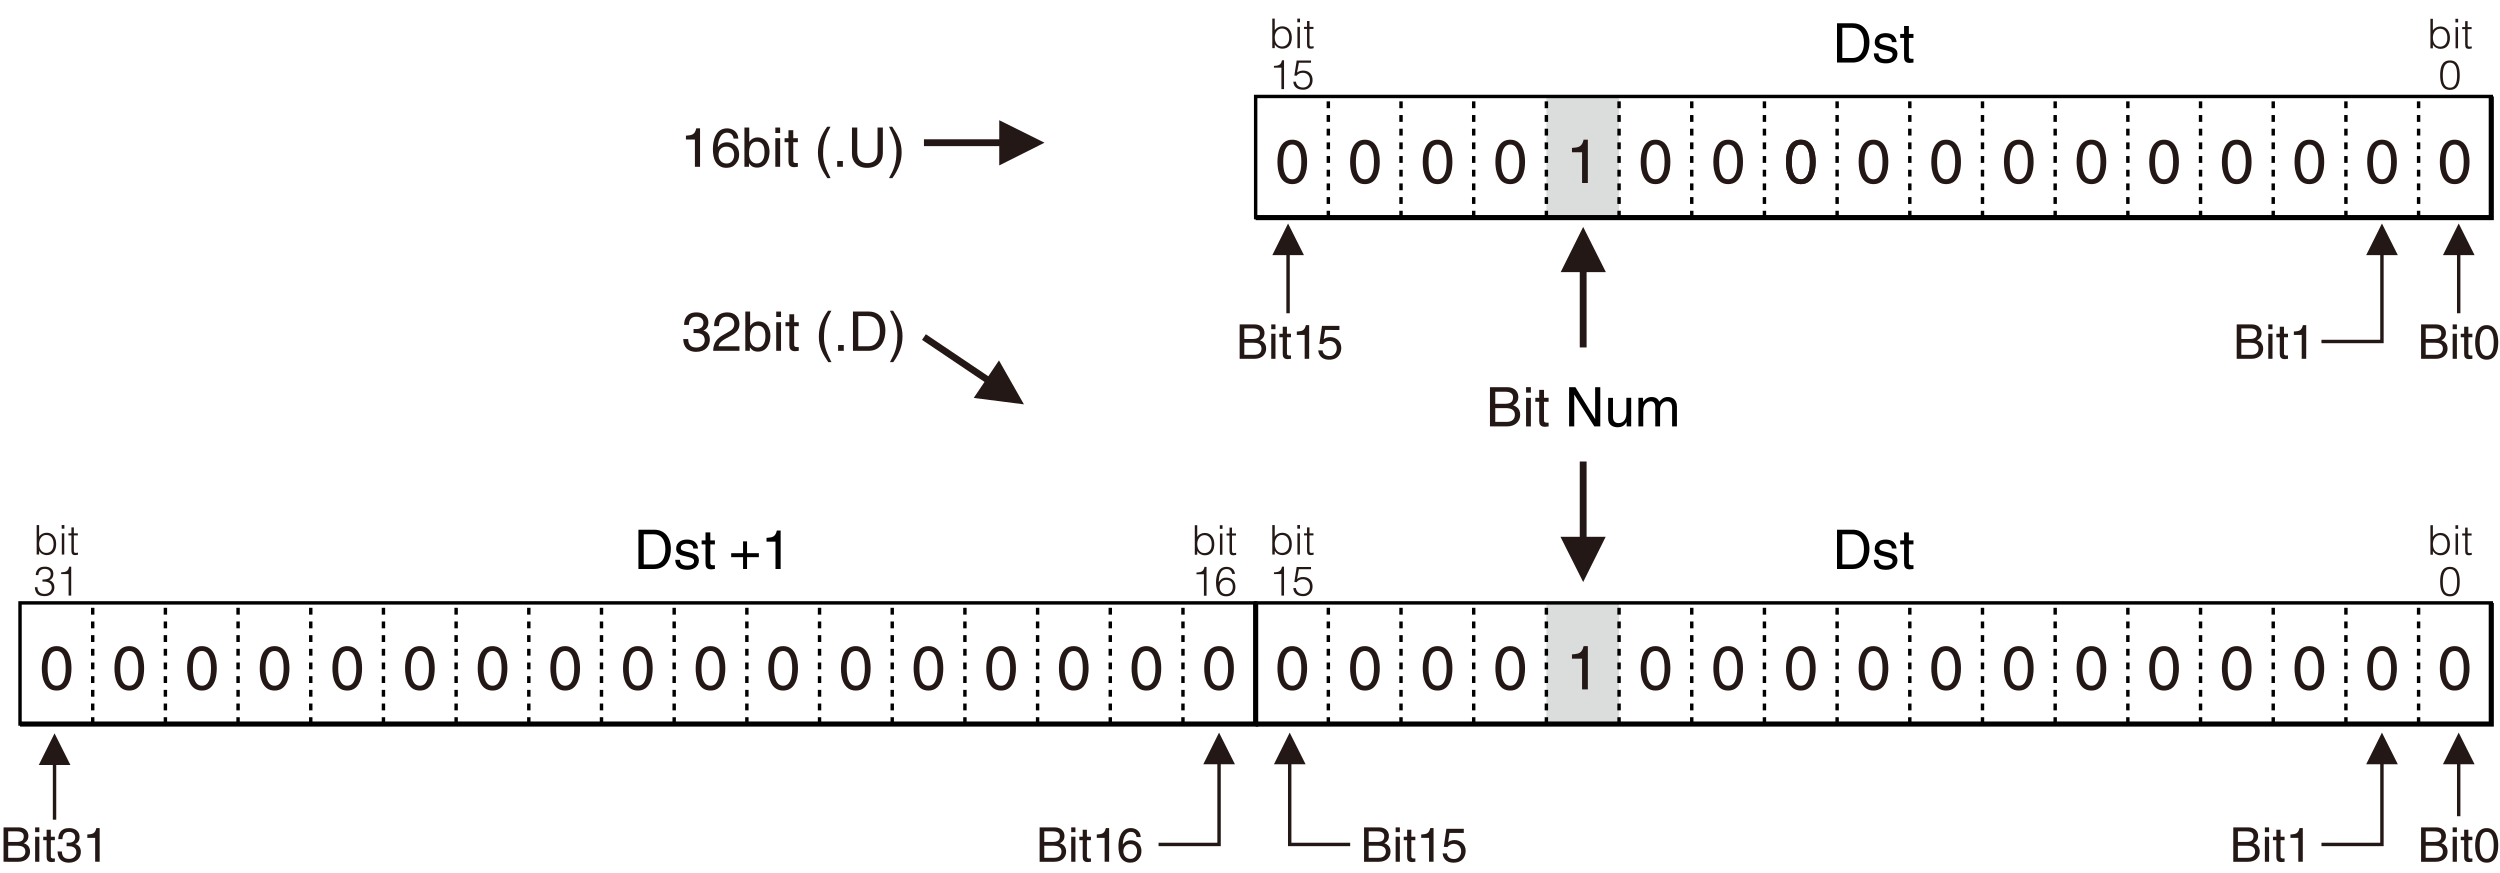 <?xml version="1.0" encoding="utf-8"?>
<!-- Generator: Adobe Illustrator 28.4.1, SVG Export Plug-In . SVG Version: 6.00 Build 0)  -->
<svg version="1.1" id="图层_1" xmlns="http://www.w3.org/2000/svg" xmlns:xlink="http://www.w3.org/1999/xlink" x="0px" y="0px"
	 width="365.621px" height="127.606px" viewBox="0 0 365.621 127.606" style="enable-background:new 0 0 365.621 127.606;"
	 xml:space="preserve">
<style type="text/css">
	.st0{fill:#DBDCDC;}
	.st1{fill:none;stroke:#000000;stroke-width:0.5;}
	.st2{fill:#FFFFFF;stroke:#000000;stroke-width:0.5;stroke-dasharray:1;}
	.st3{fill:#231815;}
	.st4{fill:none;stroke:#231815;stroke-width:0.5;}
	.st5{fill:none;stroke:#231815;}
	.st6{fill:none;stroke:#000000;stroke-width:0.75;}
</style>
<rect x="226.157" y="14.108" class="st0" width="10.63" height="17.717"/>
<rect x="183.637" y="14.108" class="st1" width="180.709" height="17.716"/>
<line class="st2" x1="194.267" y1="31.824" x2="194.267" y2="14.108"/>
<line class="st2" x1="204.896" y1="31.824" x2="204.896" y2="14.108"/>
<line class="st2" x1="215.526" y1="31.824" x2="215.526" y2="14.108"/>
<line class="st2" x1="226.156" y1="31.824" x2="226.156" y2="14.108"/>
<line class="st2" x1="236.786" y1="31.824" x2="236.786" y2="14.108"/>
<line class="st2" x1="247.416" y1="31.824" x2="247.416" y2="14.108"/>
<line class="st2" x1="258.046" y1="31.824" x2="258.046" y2="14.108"/>
<line class="st2" x1="268.676" y1="31.824" x2="268.676" y2="14.108"/>
<line class="st2" x1="279.306" y1="31.824" x2="279.306" y2="14.108"/>
<line class="st2" x1="289.936" y1="31.824" x2="289.936" y2="14.108"/>
<line class="st2" x1="300.566" y1="31.824" x2="300.566" y2="14.108"/>
<line class="st2" x1="311.196" y1="31.824" x2="311.196" y2="14.108"/>
<line class="st2" x1="321.826" y1="31.824" x2="321.826" y2="14.108"/>
<line class="st2" x1="332.456" y1="31.824" x2="332.456" y2="14.108"/>
<line class="st2" x1="343.086" y1="31.824" x2="343.086" y2="14.108"/>
<line class="st2" x1="353.715" y1="31.824" x2="353.715" y2="14.108"/>
<g>
	<path class="st3" d="M217.905,56.623h2.526c1.071,0,1.623,0.664,1.623,1.447c0,0.375-0.136,0.903-0.768,1.199
		c0.376,0.152,1.04,0.416,1.04,1.399c0,0.919-0.68,1.695-1.951,1.695h-2.471V56.623z M218.68,59.054h1.399
		c0.743,0,1.199-0.224,1.199-0.928c0-0.536-0.328-0.839-1.191-0.839h-1.407V59.054z M218.68,61.7h1.655
		c0.808,0,1.215-0.408,1.215-1.047c0-0.808-0.711-0.968-1.343-0.968h-1.527V61.7z"/>
	<path class="st3" d="M223.185,57.422v-0.799h0.703v0.799H223.185z M223.888,62.364h-0.703v-4.182h0.703V62.364z"/>
	<path class="st3" d="M225.808,58.765v2.719c0,0.328,0.28,0.328,0.424,0.328h0.248v0.552c-0.256,0.024-0.455,0.056-0.527,0.056
		c-0.695,0-0.848-0.392-0.848-0.896v-2.759h-0.567v-0.583h0.567v-1.167h0.703v1.167h0.672v0.583H225.808z"/>
	<path d="M233.287,56.623h0.751v5.741h-0.871l-2.919-4.637h-0.016v4.637h-0.752v-5.741h0.92l2.87,4.637h0.017V56.623z"/>
	<path d="M237.895,62.364v-0.608l-0.016-0.016c-0.296,0.488-0.656,0.744-1.327,0.744c-0.616,0-1.359-0.296-1.359-1.295v-3.006h0.703
		v2.774c0,0.688,0.352,0.919,0.808,0.919c0.888,0,1.151-0.784,1.151-1.391v-2.303h0.704v4.182H237.895z"/>
	<path d="M239.617,58.182h0.664v0.592h0.016c0.152-0.224,0.512-0.712,1.264-0.712c0.751,0,0.991,0.456,1.111,0.68
		c0.352-0.392,0.632-0.68,1.279-0.68c0.447,0,1.295,0.232,1.295,1.407v2.895h-0.703v-2.703c0-0.576-0.176-0.967-0.775-0.967
		c-0.592,0-0.984,0.56-0.984,1.119v2.551h-0.703v-2.895c0-0.352-0.136-0.775-0.655-0.775c-0.4,0-1.104,0.256-1.104,1.391v2.279
		h-0.704V58.182z"/>
</g>
<g>
	<path d="M268.659,3.407h2.327c1.495,0,2.414,1.135,2.414,2.791c0,1.287-0.56,2.95-2.446,2.95h-2.295V3.407z M269.434,8.484h1.504
		c1.007,0,1.663-0.792,1.663-2.239s-0.664-2.175-1.72-2.175h-1.447V8.484z"/>
	<path d="M276.681,6.158c-0.008-0.264-0.104-0.704-0.991-0.704c-0.216,0-0.832,0.072-0.832,0.592c0,0.344,0.216,0.423,0.76,0.56
		l0.703,0.176c0.872,0.216,1.176,0.536,1.176,1.104c0,0.863-0.712,1.383-1.655,1.383c-1.655,0-1.774-0.959-1.799-1.463h0.68
		c0.023,0.328,0.12,0.855,1.111,0.855c0.504,0,0.959-0.2,0.959-0.664c0-0.336-0.231-0.448-0.831-0.6l-0.815-0.2
		c-0.584-0.144-0.968-0.44-0.968-1.016c0-0.919,0.76-1.335,1.583-1.335c1.495,0,1.6,1.104,1.6,1.312H276.681z"/>
	<path d="M279.169,5.55v2.719c0,0.328,0.28,0.328,0.424,0.328h0.248v0.552c-0.256,0.024-0.455,0.056-0.527,0.056
		c-0.695,0-0.848-0.392-0.848-0.896V5.55h-0.567V4.966h0.567V3.799h0.703v1.167h0.672V5.55H279.169z"/>
</g>
<path class="st3" d="M231.537,33.185l3.322,6.617h-6.614L231.537,33.185z"/>
<polyline class="st4" points="188.617,109.641 188.617,123.499 197.462,123.499 "/>
<line class="st5" x1="231.537" y1="34.676" x2="231.537" y2="50.814"/>
<g>
	<path class="st3" d="M188.993,26.93c-1.819,0-2.17-1.936-2.17-3.25c0-1.314,0.351-3.25,2.17-3.25c1.818,0,2.169,1.936,2.169,3.25
		C191.162,24.994,190.811,26.93,188.993,26.93z M188.993,21.141c-0.91,0-1.324,0.954-1.324,2.539s0.414,2.539,1.324,2.539
		c0.909,0,1.323-0.955,1.323-2.539S189.902,21.141,188.993,21.141z"/>
</g>
<g>
	<path class="st3" d="M199.618,26.93c-1.818,0-2.17-1.936-2.17-3.25c0-1.314,0.352-3.25,2.17-3.25s2.17,1.936,2.17,3.25
		C201.788,24.994,201.436,26.93,199.618,26.93z M199.618,21.141c-0.909,0-1.323,0.954-1.323,2.539s0.414,2.539,1.323,2.539
		s1.323-0.955,1.323-2.539S200.527,21.141,199.618,21.141z"/>
</g>
<g>
	<path class="st3" d="M210.243,26.93c-1.818,0-2.17-1.936-2.17-3.25c0-1.314,0.352-3.25,2.17-3.25s2.17,1.936,2.17,3.25
		C212.413,24.994,212.061,26.93,210.243,26.93z M210.243,21.141c-0.909,0-1.323,0.954-1.323,2.539s0.414,2.539,1.323,2.539
		s1.323-0.955,1.323-2.539S211.152,21.141,210.243,21.141z"/>
</g>
<g>
	<path class="st3" d="M220.868,26.93c-1.818,0-2.17-1.936-2.17-3.25c0-1.314,0.352-3.25,2.17-3.25s2.17,1.936,2.17,3.25
		C223.038,24.994,222.686,26.93,220.868,26.93z M220.868,21.141c-0.909,0-1.323,0.954-1.323,2.539s0.414,2.539,1.323,2.539
		s1.323-0.955,1.323-2.539S221.777,21.141,220.868,21.141z"/>
</g>
<g>
	<path class="st3" d="M232.222,26.759h-0.847v-4.492h-1.477v-0.63c1.026-0.072,1.449-0.171,1.701-1.207h0.622V26.759z"/>
</g>
<g>
	<path class="st3" d="M242.118,26.93c-1.818,0-2.17-1.936-2.17-3.25c0-1.314,0.352-3.25,2.17-3.25s2.17,1.936,2.17,3.25
		C244.288,24.994,243.936,26.93,242.118,26.93z M242.118,21.141c-0.909,0-1.323,0.954-1.323,2.539s0.414,2.539,1.323,2.539
		s1.323-0.955,1.323-2.539S243.027,21.141,242.118,21.141z"/>
</g>
<g>
	<path class="st3" d="M252.743,26.93c-1.818,0-2.17-1.936-2.17-3.25c0-1.314,0.352-3.25,2.17-3.25s2.17,1.936,2.17,3.25
		C254.913,24.994,254.561,26.93,252.743,26.93z M252.743,21.141c-0.909,0-1.323,0.954-1.323,2.539s0.414,2.539,1.323,2.539
		s1.323-0.955,1.323-2.539S253.652,21.141,252.743,21.141z"/>
</g>
<g>
	<path class="st3" d="M263.368,26.93c-1.818,0-2.17-1.936-2.17-3.25c0-1.314,0.352-3.25,2.17-3.25s2.17,1.936,2.17,3.25
		C265.538,24.994,265.186,26.93,263.368,26.93z M263.368,21.141c-0.909,0-1.323,0.954-1.323,2.539s0.414,2.539,1.323,2.539
		s1.323-0.955,1.323-2.539S264.277,21.141,263.368,21.141z"/>
</g>
<g>
	<path class="st3" d="M284.618,26.93c-1.818,0-2.17-1.936-2.17-3.25c0-1.314,0.352-3.25,2.17-3.25s2.17,1.936,2.17,3.25
		C286.788,24.994,286.436,26.93,284.618,26.93z M284.618,21.141c-0.909,0-1.323,0.954-1.323,2.539s0.414,2.539,1.323,2.539
		s1.323-0.955,1.323-2.539S285.527,21.141,284.618,21.141z"/>
</g>
<g>
	<path class="st3" d="M295.243,26.93c-1.818,0-2.17-1.936-2.17-3.25c0-1.314,0.352-3.25,2.17-3.25s2.17,1.936,2.17,3.25
		C297.413,24.994,297.061,26.93,295.243,26.93z M295.243,21.141c-0.909,0-1.323,0.954-1.323,2.539s0.414,2.539,1.323,2.539
		s1.323-0.955,1.323-2.539S296.152,21.141,295.243,21.141z"/>
</g>
<g>
	<path class="st3" d="M305.868,26.93c-1.818,0-2.17-1.936-2.17-3.25c0-1.314,0.352-3.25,2.17-3.25s2.17,1.936,2.17,3.25
		C308.038,24.994,307.686,26.93,305.868,26.93z M305.868,21.141c-0.909,0-1.323,0.954-1.323,2.539s0.414,2.539,1.323,2.539
		s1.323-0.955,1.323-2.539S306.777,21.141,305.868,21.141z"/>
</g>
<g>
	<path class="st3" d="M316.493,26.93c-1.818,0-2.17-1.936-2.17-3.25c0-1.314,0.352-3.25,2.17-3.25s2.17,1.936,2.17,3.25
		C318.663,24.994,318.311,26.93,316.493,26.93z M316.493,21.141c-0.909,0-1.323,0.954-1.323,2.539s0.414,2.539,1.323,2.539
		s1.323-0.955,1.323-2.539S317.402,21.141,316.493,21.141z"/>
</g>
<g>
	<path class="st3" d="M327.118,26.93c-1.818,0-2.17-1.936-2.17-3.25c0-1.314,0.352-3.25,2.17-3.25s2.17,1.936,2.17,3.25
		C329.288,24.994,328.936,26.93,327.118,26.93z M327.118,21.141c-0.909,0-1.323,0.954-1.323,2.539s0.414,2.539,1.323,2.539
		s1.323-0.955,1.323-2.539S328.027,21.141,327.118,21.141z"/>
</g>
<g>
	<path class="st3" d="M337.743,26.93c-1.818,0-2.17-1.936-2.17-3.25c0-1.314,0.352-3.25,2.17-3.25s2.17,1.936,2.17,3.25
		C339.913,24.994,339.561,26.93,337.743,26.93z M337.743,21.141c-0.909,0-1.323,0.954-1.323,2.539s0.414,2.539,1.323,2.539
		s1.323-0.955,1.323-2.539S338.652,21.141,337.743,21.141z"/>
</g>
<g>
	<path class="st3" d="M348.368,26.93c-1.818,0-2.17-1.936-2.17-3.25c0-1.314,0.352-3.25,2.17-3.25s2.17,1.936,2.17,3.25
		C350.538,24.994,350.186,26.93,348.368,26.93z M348.368,21.141c-0.909,0-1.323,0.954-1.323,2.539s0.414,2.539,1.323,2.539
		s1.323-0.955,1.323-2.539S349.277,21.141,348.368,21.141z"/>
</g>
<g>
	<path class="st3" d="M358.993,26.93c-1.818,0-2.17-1.936-2.17-3.25c0-1.314,0.352-3.25,2.17-3.25s2.17,1.936,2.17,3.25
		C361.163,24.994,360.811,26.93,358.993,26.93z M358.993,21.141c-0.909,0-1.323,0.954-1.323,2.539s0.414,2.539,1.323,2.539
		s1.323-0.955,1.323-2.539S359.902,21.141,358.993,21.141z"/>
</g>
<g>
	<path class="st3" d="M355.805,7.064h-0.36V2.747h0.36v1.709c0.228-0.378,0.671-0.582,1.109-0.582c0.947,0,1.385,0.774,1.385,1.643
		c0,0.917-0.401,1.631-1.403,1.631c-0.396,0-0.869-0.222-1.079-0.63h-0.012V7.064z M356.854,6.825c0.605,0,1.056-0.438,1.062-1.217
		c0.03-0.78-0.317-1.409-1.062-1.409c-0.653,0-1.049,0.6-1.049,1.301C355.805,6.249,356.176,6.825,356.854,6.825z"/>
	<path class="st3" d="M359.105,3.281V2.747h0.396v0.534H359.105z M359.123,7.064V3.958h0.36v3.106H359.123z"/>
	<path class="st3" d="M361.493,7.077c-0.084,0.018-0.24,0.072-0.414,0.072c-0.354,0-0.552-0.156-0.552-0.618V4.258h-0.438v-0.3
		h0.438V3.095h0.36v0.863h0.581v0.3h-0.581v2.129c0,0.306,0.012,0.438,0.312,0.438c0.096,0,0.197-0.018,0.294-0.042V7.077z"/>
	<path class="st3" d="M359.731,11.025c0,1.122-0.265,2.123-1.428,2.123c-1.169,0-1.434-0.996-1.434-2.165
		c0-1.067,0.217-2.146,1.434-2.146C359.556,8.837,359.731,10.042,359.731,11.025z M358.292,9.161c-0.84,0-1.038,0.929-1.038,1.865
		c0,1.085,0.24,1.799,1.05,1.799c0.911,0,1.044-0.99,1.044-1.841C359.347,10.072,359.185,9.161,358.292,9.161z"/>
</g>
<g>
	<path class="st3" d="M186.43,7.039h-0.36V2.722h0.36v1.709c0.228-0.378,0.672-0.582,1.109-0.582c0.948,0,1.385,0.774,1.385,1.643
		c0,0.917-0.402,1.631-1.403,1.631c-0.396,0-0.869-0.222-1.079-0.63h-0.012V7.039z M187.479,6.799c0.606,0,1.056-0.438,1.062-1.217
		c0.03-0.78-0.318-1.409-1.062-1.409c-0.653,0-1.049,0.6-1.049,1.301C186.43,6.223,186.802,6.799,187.479,6.799z"/>
	<path class="st3" d="M189.73,3.255V2.722h0.396v0.534H189.73z M189.748,7.039V3.932h0.36v3.106H189.748z"/>
	<path class="st3" d="M192.117,7.051c-0.083,0.018-0.24,0.072-0.414,0.072c-0.354,0-0.552-0.156-0.552-0.618V4.232h-0.438v-0.3
		h0.438V3.069h0.36v0.863h0.582v0.3h-0.582v2.129c0,0.306,0.012,0.438,0.312,0.438c0.096,0,0.198-0.018,0.293-0.042V7.051z"/>
	<path class="st3" d="M187.404,9.897h-1.091V9.645c0.642-0.042,1.043-0.108,1.169-0.833h0.306v4.228h-0.384V9.897z"/>
	<path class="st3" d="M189.523,11.942c0.078,0.569,0.492,0.857,1.043,0.857c0.629,0,1.013-0.48,1.013-1.08
		c0-0.629-0.408-1.073-1.049-1.073c-0.378,0-0.684,0.132-0.917,0.438l-0.318-0.042l0.342-2.188h2.099v0.324h-1.775l-0.264,1.421
		c0.33-0.216,0.546-0.276,0.93-0.276c0.773,0,1.337,0.527,1.337,1.397c0,0.888-0.642,1.403-1.337,1.403
		c-0.798,0-1.421-0.306-1.487-1.181H189.523z"/>
</g>
<g>
	<path class="st3" d="M199.49,121.003h2.213c0.938,0,1.422,0.581,1.422,1.268c0,0.329-0.119,0.791-0.673,1.05
		c0.329,0.134,0.911,0.364,0.911,1.227c0,0.805-0.596,1.484-1.709,1.484h-2.164V121.003z M200.168,123.132h1.226
		c0.651,0,1.051-0.196,1.051-0.812c0-0.47-0.287-0.735-1.043-0.735h-1.233V123.132z M200.168,125.45h1.45
		c0.707,0,1.064-0.357,1.064-0.918c0-0.707-0.623-0.848-1.177-0.848h-1.338V125.45z"/>
	<path class="st3" d="M204.11,121.703v-0.7h0.616v0.7H204.11z M204.726,126.031h-0.616v-3.663h0.616V126.031z"/>
	<path class="st3" d="M206.406,122.88v2.381c0,0.287,0.245,0.287,0.371,0.287h0.217v0.483c-0.224,0.021-0.399,0.049-0.462,0.049
		c-0.609,0-0.742-0.343-0.742-0.784v-2.416h-0.498v-0.512h0.498v-1.022h0.616v1.022h0.588v0.512H206.406z"/>
	<path class="st3" d="M209.655,126.031h-0.658v-3.495h-1.149v-0.49c0.799-0.056,1.128-0.133,1.324-0.938h0.483V126.031z"/>
	<path class="st3" d="M211.781,123.167c0.21-0.161,0.512-0.309,0.953-0.309c0.798,0,1.617,0.561,1.617,1.576
		c0,0.546-0.245,1.729-1.785,1.729c-0.645,0-1.472-0.259-1.59-1.358h0.637c0.063,0.574,0.49,0.826,1.044,0.826
		c0.637,0,1.036-0.511,1.036-1.127c0-0.708-0.483-1.093-1.093-1.093c-0.356,0-0.679,0.168-0.91,0.469l-0.532-0.027l0.371-2.641h2.55
		v0.603h-2.088L211.781,123.167z"/>
</g>
<rect x="226.157" y="88.172" class="st0" width="10.63" height="17.717"/>
<rect x="183.637" y="88.172" class="st1" width="180.709" height="17.717"/>
<line class="st2" x1="194.267" y1="105.89" x2="194.267" y2="88.172"/>
<line class="st2" x1="204.896" y1="105.89" x2="204.896" y2="88.172"/>
<line class="st2" x1="215.526" y1="105.89" x2="215.526" y2="88.172"/>
<line class="st2" x1="226.156" y1="105.89" x2="226.156" y2="88.172"/>
<line class="st2" x1="236.786" y1="105.89" x2="236.786" y2="88.172"/>
<line class="st2" x1="247.416" y1="105.89" x2="247.416" y2="88.172"/>
<line class="st2" x1="258.046" y1="105.89" x2="258.046" y2="88.172"/>
<line class="st2" x1="268.676" y1="105.89" x2="268.676" y2="88.172"/>
<line class="st2" x1="279.306" y1="105.89" x2="279.306" y2="88.172"/>
<line class="st2" x1="289.936" y1="105.89" x2="289.936" y2="88.172"/>
<line class="st2" x1="300.566" y1="105.89" x2="300.566" y2="88.172"/>
<line class="st2" x1="311.196" y1="105.89" x2="311.196" y2="88.172"/>
<line class="st2" x1="321.826" y1="105.89" x2="321.826" y2="88.172"/>
<line class="st2" x1="332.456" y1="105.89" x2="332.456" y2="88.172"/>
<line class="st2" x1="343.086" y1="105.89" x2="343.086" y2="88.172"/>
<line class="st2" x1="353.715" y1="105.89" x2="353.715" y2="88.172"/>
<g>
	<path d="M268.659,77.471h2.327c1.495,0,2.414,1.136,2.414,2.791c0,1.287-0.56,2.95-2.446,2.95h-2.295V77.471z M269.434,82.548
		h1.504c1.007,0,1.663-0.791,1.663-2.238s-0.664-2.175-1.72-2.175h-1.447V82.548z"/>
	<path d="M276.681,80.222c-0.008-0.264-0.104-0.704-0.991-0.704c-0.216,0-0.832,0.072-0.832,0.592c0,0.344,0.216,0.424,0.76,0.56
		l0.703,0.176c0.872,0.217,1.176,0.536,1.176,1.104c0,0.864-0.712,1.384-1.655,1.384c-1.655,0-1.774-0.96-1.799-1.464h0.68
		c0.023,0.328,0.12,0.856,1.111,0.856c0.504,0,0.959-0.2,0.959-0.664c0-0.336-0.231-0.448-0.831-0.6l-0.815-0.2
		c-0.584-0.144-0.968-0.439-0.968-1.016c0-0.919,0.76-1.335,1.583-1.335c1.495,0,1.6,1.104,1.6,1.312H276.681z"/>
	<path d="M279.169,79.614v2.718c0,0.328,0.28,0.328,0.424,0.328h0.248v0.552c-0.256,0.024-0.455,0.056-0.527,0.056
		c-0.695,0-0.848-0.392-0.848-0.896v-2.758h-0.567V79.03h0.567v-1.167h0.703v1.167h0.672v0.584H279.169z"/>
</g>
<line class="st4" x1="359.581" y1="109.641" x2="359.581" y2="119.371"/>
<g>
	<path class="st3" d="M188.993,100.995c-1.819,0-2.17-1.936-2.17-3.25s0.351-3.25,2.17-3.25c1.818,0,2.169,1.936,2.169,3.25
		S190.811,100.995,188.993,100.995z M188.993,95.206c-0.91,0-1.324,0.955-1.324,2.539c0,1.585,0.414,2.539,1.324,2.539
		c0.909,0,1.323-0.954,1.323-2.539C190.316,96.161,189.902,95.206,188.993,95.206z"/>
</g>
<g>
	<path class="st3" d="M199.618,100.995c-1.818,0-2.17-1.936-2.17-3.25s0.352-3.25,2.17-3.25s2.17,1.936,2.17,3.25
		S201.436,100.995,199.618,100.995z M199.618,95.206c-0.909,0-1.323,0.955-1.323,2.539c0,1.585,0.414,2.539,1.323,2.539
		s1.323-0.954,1.323-2.539C200.941,96.161,200.527,95.206,199.618,95.206z"/>
</g>
<g>
	<path class="st3" d="M210.243,100.995c-1.818,0-2.17-1.936-2.17-3.25s0.352-3.25,2.17-3.25s2.17,1.936,2.17,3.25
		S212.061,100.995,210.243,100.995z M210.243,95.206c-0.909,0-1.323,0.955-1.323,2.539c0,1.585,0.414,2.539,1.323,2.539
		s1.323-0.954,1.323-2.539C211.566,96.161,211.152,95.206,210.243,95.206z"/>
</g>
<g>
	<path class="st3" d="M220.868,100.995c-1.818,0-2.17-1.936-2.17-3.25s0.352-3.25,2.17-3.25s2.17,1.936,2.17,3.25
		S222.686,100.995,220.868,100.995z M220.868,95.206c-0.909,0-1.323,0.955-1.323,2.539c0,1.585,0.414,2.539,1.323,2.539
		s1.323-0.954,1.323-2.539C222.191,96.161,221.777,95.206,220.868,95.206z"/>
</g>
<g>
	<path class="st3" d="M232.222,100.824h-0.847v-4.492h-1.477v-0.63c1.026-0.072,1.449-0.172,1.701-1.207h0.622V100.824z"/>
</g>
<g>
	<path class="st3" d="M242.118,100.995c-1.818,0-2.17-1.936-2.17-3.25s0.352-3.25,2.17-3.25s2.17,1.936,2.17,3.25
		S243.936,100.995,242.118,100.995z M242.118,95.206c-0.909,0-1.323,0.955-1.323,2.539c0,1.585,0.414,2.539,1.323,2.539
		s1.323-0.954,1.323-2.539C243.441,96.161,243.027,95.206,242.118,95.206z"/>
</g>
<g>
	<path class="st3" d="M252.743,100.995c-1.818,0-2.17-1.936-2.17-3.25s0.352-3.25,2.17-3.25s2.17,1.936,2.17,3.25
		S254.561,100.995,252.743,100.995z M252.743,95.206c-0.909,0-1.323,0.955-1.323,2.539c0,1.585,0.414,2.539,1.323,2.539
		s1.323-0.954,1.323-2.539C254.066,96.161,253.652,95.206,252.743,95.206z"/>
</g>
<g>
	<path class="st3" d="M263.368,100.995c-1.818,0-2.17-1.936-2.17-3.25s0.352-3.25,2.17-3.25s2.17,1.936,2.17,3.25
		S265.186,100.995,263.368,100.995z M263.368,95.206c-0.909,0-1.323,0.955-1.323,2.539c0,1.585,0.414,2.539,1.323,2.539
		s1.323-0.954,1.323-2.539C264.691,96.161,264.277,95.206,263.368,95.206z"/>
</g>
<g>
	<path class="st3" d="M284.618,100.995c-1.818,0-2.17-1.936-2.17-3.25s0.352-3.25,2.17-3.25s2.17,1.936,2.17,3.25
		S286.436,100.995,284.618,100.995z M284.618,95.206c-0.909,0-1.323,0.955-1.323,2.539c0,1.585,0.414,2.539,1.323,2.539
		s1.323-0.954,1.323-2.539C285.941,96.161,285.527,95.206,284.618,95.206z"/>
</g>
<g>
	<path class="st3" d="M295.243,100.995c-1.818,0-2.17-1.936-2.17-3.25s0.352-3.25,2.17-3.25s2.17,1.936,2.17,3.25
		S297.061,100.995,295.243,100.995z M295.243,95.206c-0.909,0-1.323,0.955-1.323,2.539c0,1.585,0.414,2.539,1.323,2.539
		s1.323-0.954,1.323-2.539C296.566,96.161,296.152,95.206,295.243,95.206z"/>
</g>
<g>
	<path class="st3" d="M305.868,100.995c-1.818,0-2.17-1.936-2.17-3.25s0.352-3.25,2.17-3.25s2.17,1.936,2.17,3.25
		S307.686,100.995,305.868,100.995z M305.868,95.206c-0.909,0-1.323,0.955-1.323,2.539c0,1.585,0.414,2.539,1.323,2.539
		s1.323-0.954,1.323-2.539C307.191,96.161,306.777,95.206,305.868,95.206z"/>
</g>
<g>
	<path class="st3" d="M316.493,100.995c-1.818,0-2.17-1.936-2.17-3.25s0.352-3.25,2.17-3.25s2.17,1.936,2.17,3.25
		S318.311,100.995,316.493,100.995z M316.493,95.206c-0.909,0-1.323,0.955-1.323,2.539c0,1.585,0.414,2.539,1.323,2.539
		s1.323-0.954,1.323-2.539C317.816,96.161,317.402,95.206,316.493,95.206z"/>
</g>
<g>
	<path class="st3" d="M327.118,100.995c-1.818,0-2.17-1.936-2.17-3.25s0.352-3.25,2.17-3.25s2.17,1.936,2.17,3.25
		S328.936,100.995,327.118,100.995z M327.118,95.206c-0.909,0-1.323,0.955-1.323,2.539c0,1.585,0.414,2.539,1.323,2.539
		s1.323-0.954,1.323-2.539C328.441,96.161,328.027,95.206,327.118,95.206z"/>
</g>
<g>
	<path class="st3" d="M337.743,100.995c-1.818,0-2.17-1.936-2.17-3.25s0.352-3.25,2.17-3.25s2.17,1.936,2.17,3.25
		S339.561,100.995,337.743,100.995z M337.743,95.206c-0.909,0-1.323,0.955-1.323,2.539c0,1.585,0.414,2.539,1.323,2.539
		s1.323-0.954,1.323-2.539C339.066,96.161,338.652,95.206,337.743,95.206z"/>
</g>
<g>
	<path class="st3" d="M348.368,100.995c-1.818,0-2.17-1.936-2.17-3.25s0.352-3.25,2.17-3.25s2.17,1.936,2.17,3.25
		S350.186,100.995,348.368,100.995z M348.368,95.206c-0.909,0-1.323,0.955-1.323,2.539c0,1.585,0.414,2.539,1.323,2.539
		s1.323-0.954,1.323-2.539C349.691,96.161,349.277,95.206,348.368,95.206z"/>
</g>
<g>
	<path class="st3" d="M358.993,100.995c-1.818,0-2.17-1.936-2.17-3.25s0.352-3.25,2.17-3.25s2.17,1.936,2.17,3.25
		S360.811,100.995,358.993,100.995z M358.993,95.206c-0.909,0-1.323,0.955-1.323,2.539c0,1.585,0.414,2.539,1.323,2.539
		s1.323-0.954,1.323-2.539C360.316,96.161,359.902,95.206,358.993,95.206z"/>
</g>
<g>
	<path class="st3" d="M355.805,81.129h-0.36v-4.317h0.36v1.709c0.228-0.378,0.671-0.582,1.109-0.582
		c0.947,0,1.385,0.773,1.385,1.644c0,0.917-0.401,1.631-1.403,1.631c-0.396,0-0.869-0.222-1.079-0.63h-0.012V81.129z
		 M356.854,80.889c0.605,0,1.056-0.438,1.062-1.217c0.03-0.779-0.317-1.409-1.062-1.409c-0.653,0-1.049,0.6-1.049,1.301
		C355.805,80.313,356.176,80.889,356.854,80.889z"/>
	<path class="st3" d="M359.105,77.345v-0.533h0.396v0.533H359.105z M359.123,81.129v-3.106h0.36v3.106H359.123z"/>
	<path class="st3" d="M361.493,81.14c-0.084,0.019-0.24,0.072-0.414,0.072c-0.354,0-0.552-0.156-0.552-0.618v-2.272h-0.438v-0.3
		h0.438v-0.863h0.36v0.863h0.581v0.3h-0.581v2.129c0,0.306,0.012,0.438,0.312,0.438c0.096,0,0.197-0.018,0.294-0.042V81.14z"/>
	<path class="st3" d="M359.731,85.09c0,1.121-0.265,2.123-1.428,2.123c-1.169,0-1.434-0.995-1.434-2.165
		c0-1.067,0.217-2.146,1.434-2.146C359.556,82.901,359.731,84.106,359.731,85.09z M358.292,83.224c-0.84,0-1.038,0.93-1.038,1.865
		c0,1.086,0.24,1.799,1.05,1.799c0.911,0,1.044-0.989,1.044-1.841C359.347,84.137,359.185,83.224,358.292,83.224z"/>
</g>
<g>
	<path class="st3" d="M186.43,81.103h-0.36v-4.317h0.36v1.709c0.228-0.378,0.672-0.582,1.109-0.582c0.948,0,1.385,0.773,1.385,1.644
		c0,0.917-0.402,1.631-1.403,1.631c-0.396,0-0.869-0.222-1.079-0.63h-0.012V81.103z M187.479,80.863
		c0.606,0,1.056-0.438,1.062-1.217c0.03-0.779-0.318-1.409-1.062-1.409c-0.653,0-1.049,0.6-1.049,1.301
		C186.43,80.288,186.802,80.863,187.479,80.863z"/>
	<path class="st3" d="M189.73,77.319v-0.533h0.396v0.533H189.73z M189.748,81.103v-3.106h0.36v3.106H189.748z"/>
	<path class="st3" d="M192.117,81.115c-0.083,0.019-0.24,0.072-0.414,0.072c-0.354,0-0.552-0.156-0.552-0.618v-2.272h-0.438v-0.3
		h0.438v-0.863h0.36v0.863h0.582v0.3h-0.582v2.129c0,0.306,0.012,0.438,0.312,0.438c0.096,0,0.198-0.018,0.293-0.042V81.115z"/>
	<path class="st3" d="M187.404,83.961h-1.091v-0.252c0.642-0.042,1.043-0.107,1.169-0.833h0.306v4.228h-0.384V83.961z"/>
	<path class="st3" d="M189.523,86.006c0.078,0.57,0.492,0.857,1.043,0.857c0.629,0,1.013-0.479,1.013-1.079
		c0-0.63-0.408-1.073-1.049-1.073c-0.378,0-0.684,0.132-0.917,0.438l-0.318-0.042l0.342-2.188h2.099v0.323h-1.775l-0.264,1.422
		c0.33-0.216,0.546-0.276,0.93-0.276c0.773,0,1.337,0.528,1.337,1.397c0,0.888-0.642,1.403-1.337,1.403
		c-0.798,0-1.421-0.306-1.487-1.182H189.523z"/>
</g>
<g>
	<path class="st3" d="M152.044,121.003h2.213c0.938,0,1.422,0.581,1.422,1.268c0,0.329-0.119,0.791-0.672,1.05
		c0.329,0.134,0.911,0.364,0.911,1.227c0,0.805-0.596,1.484-1.709,1.484h-2.165V121.003z M152.724,123.132h1.226
		c0.651,0,1.051-0.196,1.051-0.812c0-0.47-0.288-0.735-1.044-0.735h-1.232V123.132z M152.724,125.45h1.45
		c0.708,0,1.064-0.357,1.064-0.918c0-0.707-0.623-0.848-1.177-0.848h-1.337V125.45z"/>
	<path class="st3" d="M156.664,121.703v-0.7h0.616v0.7H156.664z M157.28,126.031h-0.616v-3.663h0.616V126.031z"/>
	<path class="st3" d="M158.96,122.88v2.381c0,0.287,0.245,0.287,0.372,0.287h0.217v0.483c-0.224,0.021-0.399,0.049-0.462,0.049
		c-0.609,0-0.743-0.343-0.743-0.784v-2.416h-0.497v-0.512h0.497v-1.022h0.616v1.022h0.588v0.512H158.96z"/>
	<path class="st3" d="M162.208,126.031h-0.658v-3.495h-1.148v-0.49c0.798-0.056,1.127-0.133,1.324-0.938h0.483V126.031z"/>
	<path class="st3" d="M166.227,122.417c-0.077-0.434-0.315-0.756-0.847-0.756c-0.967,0-1.17,1.303-1.17,1.82l0.014,0.015
		c0.154-0.267,0.497-0.603,1.169-0.603c0.603,0,1.541,0.385,1.541,1.562c0,0.505-0.133,0.869-0.469,1.233
		c-0.259,0.287-0.553,0.476-1.247,0.476c-0.378,0-0.917-0.168-1.268-0.714c-0.294-0.463-0.378-1.064-0.378-1.709
		c0-1.079,0.35-2.634,1.821-2.634c0.567,0,1.373,0.309,1.436,1.31H166.227z M165.331,125.611c0.588,0,0.967-0.463,0.967-1.128
		c0-0.435-0.231-1.036-0.995-1.036c-0.679,0-1.009,0.49-1.009,1.071C164.294,125.044,164.609,125.611,165.331,125.611z"/>
</g>
<g>
	<path class="st3" d="M354.079,121.003h2.213c0.938,0,1.422,0.581,1.422,1.268c0,0.329-0.119,0.791-0.673,1.05
		c0.329,0.134,0.911,0.364,0.911,1.227c0,0.805-0.596,1.484-1.709,1.484h-2.164V121.003z M354.757,123.132h1.226
		c0.651,0,1.051-0.196,1.051-0.812c0-0.47-0.287-0.735-1.043-0.735h-1.233V123.132z M354.757,125.45h1.45
		c0.707,0,1.064-0.357,1.064-0.918c0-0.707-0.623-0.848-1.177-0.848h-1.338V125.45z"/>
	<path class="st3" d="M358.699,121.703v-0.7h0.616v0.7H358.699z M359.315,126.031h-0.616v-3.663h0.616V126.031z"/>
	<path class="st3" d="M360.995,122.88v2.381c0,0.287,0.245,0.287,0.371,0.287h0.217v0.483c-0.224,0.021-0.399,0.049-0.462,0.049
		c-0.609,0-0.742-0.343-0.742-0.784v-2.416h-0.498v-0.512h0.498v-1.022h0.616v1.022h0.588v0.512H360.995z"/>
	<path class="st3" d="M363.676,126.164c-1.415,0-1.688-1.506-1.688-2.528s0.273-2.528,1.688-2.528c1.414,0,1.688,1.506,1.688,2.528
		S365.09,126.164,363.676,126.164z M363.676,121.661c-0.708,0-1.029,0.742-1.029,1.975s0.321,1.976,1.029,1.976
		c0.707,0,1.029-0.743,1.029-1.976S364.383,121.661,363.676,121.661z"/>
</g>
<rect x="2.928" y="88.172" class="st1" width="180.709" height="17.717"/>
<line class="st2" x1="13.558" y1="105.89" x2="13.558" y2="88.172"/>
<line class="st2" x1="24.188" y1="105.89" x2="24.188" y2="88.172"/>
<line class="st2" x1="34.818" y1="105.89" x2="34.818" y2="88.172"/>
<line class="st2" x1="45.448" y1="105.89" x2="45.448" y2="88.172"/>
<line class="st2" x1="56.078" y1="105.89" x2="56.078" y2="88.172"/>
<line class="st2" x1="66.707" y1="105.89" x2="66.707" y2="88.172"/>
<line class="st2" x1="77.337" y1="105.89" x2="77.337" y2="88.172"/>
<line class="st2" x1="87.967" y1="105.89" x2="87.967" y2="88.172"/>
<line class="st2" x1="98.597" y1="105.89" x2="98.597" y2="88.172"/>
<line class="st2" x1="109.228" y1="105.89" x2="109.228" y2="88.172"/>
<line class="st2" x1="119.857" y1="105.89" x2="119.857" y2="88.172"/>
<line class="st2" x1="130.487" y1="105.89" x2="130.487" y2="88.172"/>
<line class="st2" x1="141.117" y1="105.89" x2="141.117" y2="88.172"/>
<line class="st2" x1="151.747" y1="105.89" x2="151.747" y2="88.172"/>
<line class="st2" x1="162.377" y1="105.89" x2="162.377" y2="88.172"/>
<line class="st2" x1="173.007" y1="105.89" x2="173.007" y2="88.172"/>
<g>
	<path d="M93.37,77.471h2.327c1.495,0,2.415,1.136,2.415,2.791c0,1.287-0.56,2.95-2.447,2.95H93.37V77.471z M94.146,82.548h1.503
		c1.007,0,1.663-0.791,1.663-2.238s-0.664-2.175-1.719-2.175h-1.447V82.548z"/>
	<path d="M101.393,80.222c-0.008-0.264-0.104-0.704-0.992-0.704c-0.216,0-0.832,0.072-0.832,0.592c0,0.344,0.216,0.424,0.76,0.56
		l0.704,0.176c0.872,0.217,1.175,0.536,1.175,1.104c0,0.864-0.711,1.384-1.655,1.384c-1.655,0-1.775-0.96-1.799-1.464h0.68
		c0.024,0.328,0.12,0.856,1.111,0.856c0.504,0,0.959-0.2,0.959-0.664c0-0.336-0.232-0.448-0.832-0.6l-0.815-0.2
		c-0.584-0.144-0.968-0.439-0.968-1.016c0-0.919,0.76-1.335,1.583-1.335c1.495,0,1.599,1.104,1.599,1.312H101.393z"/>
	<path d="M103.882,79.614v2.718c0,0.328,0.28,0.328,0.424,0.328h0.248v0.552c-0.256,0.024-0.456,0.056-0.527,0.056
		c-0.696,0-0.848-0.392-0.848-0.896v-2.758h-0.568V79.03h0.568v-1.167h0.704v1.167h0.671v0.584H103.882z"/>
</g>
<g>
	<path class="st3" d="M8.284,100.995c-1.819,0-2.17-1.936-2.17-3.25s0.351-3.25,2.17-3.25c1.818,0,2.169,1.936,2.169,3.25
		S10.103,100.995,8.284,100.995z M8.284,95.206c-0.91,0-1.324,0.955-1.324,2.539c0,1.585,0.414,2.539,1.324,2.539
		c0.909,0,1.323-0.954,1.323-2.539C9.607,96.161,9.193,95.206,8.284,95.206z"/>
</g>
<g>
	<path class="st3" d="M18.909,100.995c-1.819,0-2.17-1.936-2.17-3.25s0.351-3.25,2.17-3.25c1.818,0,2.169,1.936,2.169,3.25
		S20.728,100.995,18.909,100.995z M18.909,95.206c-0.91,0-1.324,0.955-1.324,2.539c0,1.585,0.414,2.539,1.324,2.539
		c0.909,0,1.323-0.954,1.323-2.539C20.232,96.161,19.818,95.206,18.909,95.206z"/>
</g>
<g>
	<path class="st3" d="M29.534,100.995c-1.819,0-2.17-1.936-2.17-3.25s0.351-3.25,2.17-3.25c1.818,0,2.169,1.936,2.169,3.25
		S31.353,100.995,29.534,100.995z M29.534,95.206c-0.91,0-1.324,0.955-1.324,2.539c0,1.585,0.414,2.539,1.324,2.539
		c0.909,0,1.323-0.954,1.323-2.539C30.857,96.161,30.443,95.206,29.534,95.206z"/>
</g>
<g>
	<path class="st3" d="M40.159,100.995c-1.819,0-2.17-1.936-2.17-3.25s0.351-3.25,2.17-3.25c1.818,0,2.169,1.936,2.169,3.25
		S41.978,100.995,40.159,100.995z M40.159,95.206c-0.91,0-1.324,0.955-1.324,2.539c0,1.585,0.414,2.539,1.324,2.539
		c0.909,0,1.323-0.954,1.323-2.539C41.482,96.161,41.068,95.206,40.159,95.206z"/>
</g>
<g>
	<path class="st3" d="M50.784,100.995c-1.819,0-2.17-1.936-2.17-3.25s0.351-3.25,2.17-3.25c1.818,0,2.169,1.936,2.169,3.25
		S52.603,100.995,50.784,100.995z M50.784,95.206c-0.91,0-1.324,0.955-1.324,2.539c0,1.585,0.414,2.539,1.324,2.539
		c0.909,0,1.323-0.954,1.323-2.539C52.107,96.161,51.693,95.206,50.784,95.206z"/>
</g>
<g>
	<path class="st3" d="M61.409,100.995c-1.819,0-2.17-1.936-2.17-3.25s0.351-3.25,2.17-3.25c1.818,0,2.169,1.936,2.169,3.25
		S63.228,100.995,61.409,100.995z M61.409,95.206c-0.91,0-1.324,0.955-1.324,2.539c0,1.585,0.414,2.539,1.324,2.539
		c0.909,0,1.323-0.954,1.323-2.539C62.732,96.161,62.318,95.206,61.409,95.206z"/>
</g>
<g>
	<path class="st3" d="M72.034,100.995c-1.819,0-2.17-1.936-2.17-3.25s0.351-3.25,2.17-3.25c1.818,0,2.169,1.936,2.169,3.25
		S73.853,100.995,72.034,100.995z M72.034,95.206c-0.91,0-1.324,0.955-1.324,2.539c0,1.585,0.414,2.539,1.324,2.539
		c0.909,0,1.323-0.954,1.323-2.539C73.357,96.161,72.943,95.206,72.034,95.206z"/>
</g>
<g>
	<path class="st3" d="M82.659,100.995c-1.819,0-2.17-1.936-2.17-3.25s0.351-3.25,2.17-3.25c1.818,0,2.169,1.936,2.169,3.25
		S84.478,100.995,82.659,100.995z M82.659,95.206c-0.91,0-1.324,0.955-1.324,2.539c0,1.585,0.414,2.539,1.324,2.539
		c0.909,0,1.323-0.954,1.323-2.539C83.982,96.161,83.568,95.206,82.659,95.206z"/>
</g>
<g>
	<path class="st3" d="M103.909,100.995c-1.819,0-2.17-1.936-2.17-3.25s0.351-3.25,2.17-3.25c1.818,0,2.169,1.936,2.169,3.25
		S105.728,100.995,103.909,100.995z M103.909,95.206c-0.91,0-1.324,0.955-1.324,2.539c0,1.585,0.414,2.539,1.324,2.539
		c0.909,0,1.323-0.954,1.323-2.539C105.232,96.161,104.818,95.206,103.909,95.206z"/>
</g>
<g>
	<path class="st3" d="M114.534,100.995c-1.819,0-2.17-1.936-2.17-3.25s0.351-3.25,2.17-3.25c1.818,0,2.169,1.936,2.169,3.25
		S116.353,100.995,114.534,100.995z M114.534,95.206c-0.91,0-1.324,0.955-1.324,2.539c0,1.585,0.414,2.539,1.324,2.539
		c0.909,0,1.323-0.954,1.323-2.539C115.857,96.161,115.443,95.206,114.534,95.206z"/>
</g>
<g>
	<path class="st3" d="M125.159,100.995c-1.819,0-2.17-1.936-2.17-3.25s0.351-3.25,2.17-3.25c1.818,0,2.169,1.936,2.169,3.25
		S126.978,100.995,125.159,100.995z M125.159,95.206c-0.91,0-1.324,0.955-1.324,2.539c0,1.585,0.414,2.539,1.324,2.539
		c0.909,0,1.323-0.954,1.323-2.539C126.482,96.161,126.068,95.206,125.159,95.206z"/>
</g>
<g>
	<path class="st3" d="M135.784,100.995c-1.819,0-2.17-1.936-2.17-3.25s0.351-3.25,2.17-3.25c1.818,0,2.169,1.936,2.169,3.25
		S137.603,100.995,135.784,100.995z M135.784,95.206c-0.91,0-1.324,0.955-1.324,2.539c0,1.585,0.414,2.539,1.324,2.539
		c0.909,0,1.323-0.954,1.323-2.539C137.107,96.161,136.693,95.206,135.784,95.206z"/>
</g>
<g>
	<path class="st3" d="M146.409,100.995c-1.819,0-2.17-1.936-2.17-3.25s0.351-3.25,2.17-3.25c1.818,0,2.169,1.936,2.169,3.25
		S148.228,100.995,146.409,100.995z M146.409,95.206c-0.91,0-1.324,0.955-1.324,2.539c0,1.585,0.414,2.539,1.324,2.539
		c0.909,0,1.323-0.954,1.323-2.539C147.732,96.161,147.318,95.206,146.409,95.206z"/>
</g>
<g>
	<path class="st3" d="M157.034,100.995c-1.819,0-2.17-1.936-2.17-3.25s0.351-3.25,2.17-3.25c1.818,0,2.169,1.936,2.169,3.25
		S158.853,100.995,157.034,100.995z M157.034,95.206c-0.91,0-1.324,0.955-1.324,2.539c0,1.585,0.414,2.539,1.324,2.539
		c0.909,0,1.323-0.954,1.323-2.539C158.357,96.161,157.943,95.206,157.034,95.206z"/>
</g>
<g>
	<path class="st3" d="M167.659,100.995c-1.819,0-2.17-1.936-2.17-3.25s0.351-3.25,2.17-3.25c1.818,0,2.169,1.936,2.169,3.25
		S169.478,100.995,167.659,100.995z M167.659,95.206c-0.91,0-1.324,0.955-1.324,2.539c0,1.585,0.414,2.539,1.324,2.539
		c0.909,0,1.323-0.954,1.323-2.539C168.982,96.161,168.568,95.206,167.659,95.206z"/>
</g>
<g>
	<path class="st3" d="M178.284,100.995c-1.819,0-2.17-1.936-2.17-3.25s0.351-3.25,2.17-3.25c1.818,0,2.169,1.936,2.169,3.25
		S180.103,100.995,178.284,100.995z M178.284,95.206c-0.91,0-1.324,0.955-1.324,2.539c0,1.585,0.414,2.539,1.324,2.539
		c0.909,0,1.323-0.954,1.323-2.539C179.607,96.161,179.193,95.206,178.284,95.206z"/>
</g>
<g>
	<path class="st3" d="M175.096,81.129h-0.36v-4.317h0.36v1.709c0.228-0.378,0.672-0.582,1.109-0.582
		c0.948,0,1.385,0.773,1.385,1.644c0,0.917-0.402,1.631-1.403,1.631c-0.396,0-0.87-0.222-1.079-0.63h-0.012V81.129z M176.146,80.889
		c0.606,0,1.056-0.438,1.062-1.217c0.03-0.779-0.318-1.409-1.062-1.409c-0.653,0-1.049,0.6-1.049,1.301
		C175.096,80.313,175.468,80.889,176.146,80.889z"/>
	<path class="st3" d="M178.396,77.345v-0.533h0.396v0.533H178.396z M178.415,81.129v-3.106h0.36v3.106H178.415z"/>
	<path class="st3" d="M180.784,81.14c-0.084,0.019-0.24,0.072-0.414,0.072c-0.354,0-0.552-0.156-0.552-0.618v-2.272h-0.438v-0.3
		h0.438v-0.863h0.36v0.863h0.582v0.3h-0.582v2.129c0,0.306,0.012,0.438,0.312,0.438c0.096,0,0.198-0.018,0.293-0.042V81.14z"/>
	<path class="st3" d="M176.071,83.986h-1.091v-0.252c0.642-0.042,1.043-0.107,1.169-0.833h0.306v4.228h-0.384V83.986z"/>
	<path class="st3" d="M180.216,83.938c-0.084-0.432-0.354-0.714-0.804-0.714c-1.037,0-1.127,1.116-1.187,1.913
		c0.24-0.323,0.492-0.659,1.109-0.659c0.851,0,1.343,0.516,1.343,1.361c0,0.852-0.498,1.373-1.355,1.373
		c-0.846,0-1.481-0.527-1.481-2.021c0-1.002,0.293-2.291,1.535-2.291c0.666,0,1.157,0.359,1.235,1.037H180.216z M178.369,85.851
		c0,0.474,0.264,1.037,0.959,1.037c0.714,0,0.966-0.552,0.966-1.062c0-0.653-0.312-1.025-0.972-1.025
		C178.729,84.802,178.369,85.282,178.369,85.851z"/>
</g>
<g>
	<path class="st3" d="M5.721,81.103h-0.36v-4.317h0.36v1.709c0.228-0.378,0.672-0.582,1.109-0.582c0.948,0,1.385,0.773,1.385,1.644
		c0,0.917-0.402,1.631-1.403,1.631c-0.396,0-0.87-0.222-1.079-0.63H5.721V81.103z M6.771,80.863c0.606,0,1.056-0.438,1.062-1.217
		c0.03-0.779-0.318-1.409-1.062-1.409c-0.653,0-1.049,0.6-1.049,1.301C5.721,80.288,6.093,80.863,6.771,80.863z"/>
	<path class="st3" d="M9.021,77.319v-0.533h0.396v0.533H9.021z M9.04,81.103v-3.106h0.36v3.106H9.04z"/>
	<path class="st3" d="M11.409,81.115c-0.084,0.019-0.24,0.072-0.414,0.072c-0.354,0-0.552-0.156-0.552-0.618v-2.272h-0.438v-0.3
		h0.438v-0.863h0.36v0.863h0.582v0.3h-0.582v2.129c0,0.306,0.012,0.438,0.312,0.438c0.096,0,0.198-0.018,0.293-0.042V81.115z"/>
	<path class="st3" d="M6.21,84.753c0.714,0.006,1.211-0.162,1.211-0.81c0-0.521-0.414-0.744-0.899-0.744
		c-0.54,0-0.906,0.378-0.906,0.906H5.232c0-0.378,0.126-0.684,0.408-0.948c0.264-0.239,0.612-0.281,0.959-0.281
		c0.666,0,1.206,0.336,1.206,1.043c0,0.438-0.192,0.768-0.6,0.941c0.612,0.192,0.75,0.654,0.75,1.044
		c0,0.695-0.492,1.259-1.361,1.283c-0.978,0-1.415-0.324-1.505-1.308h0.384c0,0.642,0.426,0.983,1.049,0.983
		c0.611,0,1.073-0.455,1.049-0.953c-0.024-0.684-0.618-0.899-1.361-0.846V84.753z"/>
	<path class="st3" d="M10.032,83.961H8.94v-0.252c0.642-0.042,1.043-0.107,1.169-0.833h0.306v4.228h-0.384V83.961z"/>
</g>
<g>
	<path class="st3" d="M0.518,121.003h2.213c0.938,0,1.422,0.581,1.422,1.268c0,0.329-0.119,0.791-0.672,1.05
		c0.329,0.134,0.911,0.364,0.911,1.227c0,0.805-0.596,1.484-1.709,1.484H0.518V121.003z M1.198,123.132h1.226
		c0.651,0,1.05-0.196,1.05-0.812c0-0.47-0.287-0.735-1.043-0.735H1.198V123.132z M1.198,125.45h1.45
		c0.708,0,1.064-0.357,1.064-0.918c0-0.707-0.623-0.848-1.177-0.848H1.198V125.45z"/>
	<path class="st3" d="M5.138,121.703v-0.7h0.616v0.7H5.138z M5.754,126.031H5.138v-3.663h0.616V126.031z"/>
	<path class="st3" d="M7.434,122.88v2.381c0,0.287,0.246,0.287,0.372,0.287h0.217v0.483c-0.224,0.021-0.399,0.049-0.462,0.049
		c-0.609,0-0.743-0.343-0.743-0.784v-2.416H6.321v-0.512h0.497v-1.022h0.616v1.022h0.588v0.512H7.434z"/>
	<path class="st3" d="M9.737,123.229c0.105,0.007,0.217,0.015,0.322,0.015c0.476,0,0.938-0.189,0.938-0.806
		c0-0.294-0.175-0.777-0.911-0.777c-0.875,0-0.932,0.714-0.959,1.058H8.526c0-0.722,0.294-1.611,1.59-1.611
		c0.952,0,1.52,0.547,1.52,1.296c0,0.63-0.364,0.932-0.63,1.016v0.014c0.477,0.154,0.819,0.49,0.819,1.148
		c0,0.806-0.518,1.583-1.772,1.583c-0.364,0-0.672-0.091-0.91-0.217c-0.546-0.287-0.693-0.854-0.735-1.422h0.637
		c0.021,0.462,0.133,1.086,1.051,1.086c0.63,0,1.071-0.386,1.071-0.953c0-0.826-0.729-0.903-1.148-0.903
		c-0.091,0-0.189,0.007-0.28,0.007V123.229z"/>
	<path class="st3" d="M14.575,126.031h-0.658v-3.495h-1.148v-0.49c0.798-0.056,1.127-0.133,1.324-0.938h0.483V126.031z"/>
</g>
<g>
	<path class="st3" d="M93.284,100.995c-1.819,0-2.17-1.936-2.17-3.25s0.351-3.25,2.17-3.25c1.818,0,2.169,1.936,2.169,3.25
		S95.103,100.995,93.284,100.995z M93.284,95.206c-0.91,0-1.324,0.955-1.324,2.539c0,1.585,0.414,2.539,1.324,2.539
		c0.909,0,1.323-0.954,1.323-2.539C94.607,96.161,94.193,95.206,93.284,95.206z"/>
</g>
<g>
	<path class="st3" d="M263.368,26.93c-1.818,0-2.17-1.936-2.17-3.25c0-1.314,0.352-3.25,2.17-3.25s2.17,1.936,2.17,3.25
		C265.538,24.994,265.186,26.93,263.368,26.93z M263.368,21.141c-0.909,0-1.323,0.954-1.323,2.539s0.414,2.539,1.323,2.539
		s1.323-0.955,1.323-2.539S264.277,21.141,263.368,21.141z"/>
</g>
<g>
	<path class="st3" d="M231.537,85.123l-3.322-6.617h6.614L231.537,85.123z"/>
	<line class="st5" x1="231.537" y1="83.631" x2="231.537" y2="67.494"/>
</g>
<polyline class="st4" points="178.285,109.641 178.285,123.499 169.439,123.499 "/>
<g>
	<path class="st3" d="M273.993,100.995c-1.818,0-2.17-1.936-2.17-3.25s0.352-3.25,2.17-3.25s2.17,1.936,2.17,3.25
		S275.811,100.995,273.993,100.995z M273.993,95.206c-0.909,0-1.323,0.955-1.323,2.539c0,1.585,0.414,2.539,1.323,2.539
		s1.323-0.954,1.323-2.539C275.316,96.161,274.902,95.206,273.993,95.206z"/>
</g>
<g>
	<path class="st3" d="M326.614,121.003h2.213c0.938,0,1.422,0.581,1.422,1.268c0,0.329-0.119,0.791-0.673,1.05
		c0.329,0.134,0.911,0.364,0.911,1.227c0,0.805-0.596,1.484-1.709,1.484h-2.164V121.003z M327.292,123.132h1.226
		c0.651,0,1.051-0.196,1.051-0.812c0-0.47-0.287-0.735-1.043-0.735h-1.233V123.132z M327.292,125.45h1.45
		c0.707,0,1.064-0.357,1.064-0.918c0-0.707-0.623-0.848-1.177-0.848h-1.338V125.45z"/>
	<path class="st3" d="M331.234,121.703v-0.7h0.616v0.7H331.234z M331.85,126.031h-0.616v-3.663h0.616V126.031z"/>
	<path class="st3" d="M333.53,122.88v2.381c0,0.287,0.245,0.287,0.371,0.287h0.217v0.483c-0.224,0.021-0.399,0.049-0.462,0.049
		c-0.609,0-0.742-0.343-0.742-0.784v-2.416h-0.498v-0.512h0.498v-1.022h0.616v1.022h0.588v0.512H333.53z"/>
	<path class="st3" d="M336.779,126.031h-0.658v-3.495h-1.149v-0.49c0.799-0.056,1.128-0.133,1.324-0.938h0.483V126.031z"/>
</g>
<polyline class="st4" points="348.355,109.641 348.355,123.499 339.51,123.499 "/>
<line class="st4" x1="359.581" y1="35.183" x2="359.581" y2="45.813"/>
<g>
	<path class="st3" d="M354.079,47.445h2.213c0.938,0,1.422,0.582,1.422,1.268c0,0.33-0.119,0.792-0.673,1.051
		c0.329,0.133,0.911,0.364,0.911,1.226c0,0.806-0.596,1.485-1.709,1.485h-2.164V47.445z M354.757,49.575h1.226
		c0.651,0,1.051-0.196,1.051-0.812c0-0.469-0.287-0.735-1.043-0.735h-1.233V49.575z M354.757,51.892h1.45
		c0.707,0,1.064-0.357,1.064-0.917c0-0.707-0.623-0.847-1.177-0.847h-1.338V51.892z"/>
	<path class="st3" d="M358.699,48.146v-0.701h0.616v0.701H358.699z M359.315,52.474h-0.616v-3.663h0.616V52.474z"/>
	<path class="st3" d="M360.995,49.322v2.381c0,0.287,0.245,0.287,0.371,0.287h0.217v0.483c-0.224,0.021-0.399,0.049-0.462,0.049
		c-0.609,0-0.742-0.343-0.742-0.784v-2.417h-0.498v-0.511h0.498v-1.022h0.616v1.022h0.588v0.511H360.995z"/>
	<path class="st3" d="M363.676,52.607c-1.415,0-1.688-1.506-1.688-2.529c0-1.022,0.273-2.528,1.688-2.528
		c1.414,0,1.688,1.506,1.688,2.528C365.364,51.101,365.09,52.607,363.676,52.607z M363.676,48.103c-0.708,0-1.029,0.743-1.029,1.975
		c0,1.233,0.321,1.975,1.029,1.975c0.707,0,1.029-0.742,1.029-1.975C364.706,48.846,364.383,48.103,363.676,48.103z"/>
</g>
<g>
	<path class="st3" d="M327.114,47.445h2.213c0.938,0,1.422,0.582,1.422,1.268c0,0.33-0.119,0.792-0.673,1.051
		c0.329,0.133,0.911,0.364,0.911,1.226c0,0.806-0.596,1.485-1.709,1.485h-2.164V47.445z M327.792,49.575h1.226
		c0.651,0,1.051-0.196,1.051-0.812c0-0.469-0.287-0.735-1.043-0.735h-1.233V49.575z M327.792,51.892h1.45
		c0.707,0,1.064-0.357,1.064-0.917c0-0.707-0.623-0.847-1.177-0.847h-1.338V51.892z"/>
	<path class="st3" d="M331.734,48.146v-0.701h0.616v0.701H331.734z M332.35,52.474h-0.616v-3.663h0.616V52.474z"/>
	<path class="st3" d="M334.03,49.322v2.381c0,0.287,0.245,0.287,0.371,0.287h0.217v0.483c-0.224,0.021-0.399,0.049-0.462,0.049
		c-0.609,0-0.742-0.343-0.742-0.784v-2.417h-0.498v-0.511h0.498v-1.022h0.616v1.022h0.588v0.511H334.03z"/>
	<path class="st3" d="M337.279,52.474h-0.658v-3.495h-1.149v-0.49c0.799-0.056,1.128-0.133,1.324-0.938h0.483V52.474z"/>
</g>
<polyline class="st4" points="348.355,35.183 348.355,49.942 339.51,49.942 "/>
<path class="st3" d="M188.378,32.685l2.324,4.631h-4.63L188.378,32.685z"/>
<line class="st4" x1="188.378" y1="35.183" x2="188.378" y2="45.813"/>
<g>
	<path class="st3" d="M181.298,47.445h2.213c0.938,0,1.422,0.582,1.422,1.268c0,0.33-0.119,0.792-0.672,1.051
		c0.329,0.133,0.911,0.364,0.911,1.226c0,0.806-0.596,1.485-1.709,1.485h-2.165V47.445z M181.978,49.575h1.226
		c0.651,0,1.05-0.196,1.05-0.812c0-0.469-0.287-0.735-1.043-0.735h-1.232V49.575z M181.978,51.892h1.45
		c0.708,0,1.064-0.357,1.064-0.917c0-0.707-0.623-0.847-1.177-0.847h-1.337V51.892z"/>
	<path class="st3" d="M185.918,48.146v-0.701h0.616v0.701H185.918z M186.535,52.474h-0.616v-3.663h0.616V52.474z"/>
	<path class="st3" d="M188.214,49.322v2.381c0,0.287,0.246,0.287,0.372,0.287h0.217v0.483c-0.224,0.021-0.399,0.049-0.462,0.049
		c-0.609,0-0.743-0.343-0.743-0.784v-2.417h-0.497v-0.511h0.497v-1.022h0.616v1.022h0.588v0.511H188.214z"/>
	<path class="st3" d="M191.463,52.474h-0.658v-3.495h-1.148v-0.49c0.798-0.056,1.127-0.133,1.324-0.938h0.483V52.474z"/>
	<path class="st3" d="M193.59,49.609c0.21-0.161,0.512-0.308,0.952-0.308c0.799,0,1.618,0.561,1.618,1.576
		c0,0.546-0.245,1.73-1.786,1.73c-0.645,0-1.471-0.259-1.589-1.359h0.637c0.062,0.574,0.49,0.826,1.043,0.826
		c0.638,0,1.037-0.511,1.037-1.127c0-0.708-0.483-1.093-1.093-1.093c-0.357,0-0.68,0.168-0.91,0.469l-0.532-0.028l0.371-2.641h2.549
		v0.603H193.8L193.59,49.609z"/>
</g>
<g>
	<path d="M108.671,79.174h0.583v1.728h1.727v0.584h-1.727v1.727h-0.583v-1.727h-1.735v-0.584h1.735V79.174z"/>
	<path d="M114.167,83.212h-0.752v-3.99h-1.311v-0.56c0.912-0.063,1.287-0.151,1.511-1.071h0.552V83.212z"/>
</g>
<g>
	<path class="st3" d="M273.993,26.93c-1.818,0-2.17-1.936-2.17-3.25c0-1.314,0.352-3.25,2.17-3.25s2.17,1.936,2.17,3.25
		C276.163,24.994,275.811,26.93,273.993,26.93z M273.993,21.141c-0.909,0-1.323,0.954-1.323,2.539s0.414,2.539,1.323,2.539
		s1.323-0.955,1.323-2.539S274.902,21.141,273.993,21.141z"/>
</g>
<g>
	<path class="st3" d="M102.381,24.393h-0.752v-3.99h-1.311v-0.56c0.912-0.064,1.287-0.152,1.511-1.072h0.552V24.393z"/>
	<path class="st3" d="M107.292,20.267c-0.088-0.496-0.359-0.863-0.967-0.863c-1.104,0-1.335,1.487-1.335,2.079l0.016,0.016
		c0.176-0.304,0.568-0.688,1.335-0.688c0.688,0,1.759,0.44,1.759,1.783c0,0.576-0.152,0.991-0.536,1.407
		c-0.296,0.328-0.631,0.543-1.423,0.543c-0.432,0-1.047-0.192-1.447-0.815c-0.335-0.528-0.432-1.215-0.432-1.951
		c0-1.231,0.4-3.006,2.079-3.006c0.647,0,1.567,0.352,1.639,1.495H107.292z M106.269,23.914c0.672,0,1.104-0.528,1.104-1.288
		c0-0.496-0.264-1.183-1.135-1.183c-0.776,0-1.151,0.56-1.151,1.223C105.086,23.266,105.446,23.914,106.269,23.914z"/>
	<path class="st3" d="M108.871,24.393v-5.741h0.704v2.087h0.016c0.304-0.44,0.719-0.64,1.207-0.648c1.111,0,1.743,0.912,1.743,2.087
		c0,1-0.416,2.335-1.839,2.335c-0.712,0-1.008-0.408-1.151-0.64h-0.016v0.52H108.871z M110.669,20.723
		c-1.016,0-1.127,1.095-1.127,1.775c0,1.111,0.696,1.407,1.144,1.407c0.768,0,1.127-0.696,1.127-1.615
		C111.813,21.755,111.757,20.723,110.669,20.723z"/>
	<path class="st3" d="M113.391,19.452v-0.799h0.704v0.799H113.391z M114.094,24.393h-0.704v-4.182h0.704V24.393z"/>
	<path class="st3" d="M116.014,20.795v2.719c0,0.328,0.28,0.328,0.424,0.328h0.248v0.552c-0.256,0.024-0.456,0.056-0.527,0.056
		c-0.696,0-0.848-0.392-0.848-0.896v-2.759h-0.568v-0.583h0.568v-1.167h0.704v1.167h0.671v0.583H116.014z"/>
	<path class="st3" d="M121.461,18.533c-0.68,1.279-1.087,2.047-1.087,3.966c0,1.319,0.456,2.295,1.095,3.55h-0.472
		c-0.832-1.248-1.375-2.247-1.375-3.742c0-1.407,0.487-2.542,1.351-3.774H121.461z"/>
	<path class="st3" d="M123.27,24.393h-0.832v-0.848h0.832V24.393z"/>
	<path class="st3" d="M129.116,18.653v3.726c0,1.175-0.736,2.167-2.311,2.167c-1.543,0-2.207-0.991-2.207-2.063v-3.83h0.775v3.614
		c0,1.248,0.76,1.591,1.455,1.591c0.712,0,1.511-0.328,1.511-1.575v-3.63H129.116z"/>
	<path class="st3" d="M130.022,26.049c0.68-1.279,1.087-2.047,1.087-3.966c0-1.319-0.456-2.295-1.095-3.55h0.472
		c0.832,1.248,1.375,2.247,1.375,3.742c0,1.407-0.488,2.542-1.351,3.774H130.022z"/>
</g>
<g>
	<path class="st3" d="M101.433,48.108c0.12,0.008,0.248,0.016,0.368,0.016c0.544,0,1.071-0.216,1.071-0.919
		c0-0.336-0.2-0.888-1.039-0.888c-1,0-1.063,0.815-1.096,1.208h-0.688c0-0.824,0.336-1.839,1.815-1.839
		c1.087,0,1.735,0.624,1.735,1.479c0,0.719-0.416,1.063-0.72,1.159v0.016c0.543,0.176,0.936,0.56,0.936,1.311
		c0,0.919-0.592,1.807-2.023,1.807c-0.416,0-0.768-0.104-1.04-0.248c-0.624-0.328-0.792-0.975-0.839-1.623h0.728
		c0.024,0.528,0.152,1.239,1.199,1.239c0.72,0,1.224-0.439,1.224-1.087c0-0.944-0.832-1.032-1.312-1.032
		c-0.104,0-0.216,0.008-0.32,0.008V48.108z"/>
	<path class="st3" d="M104.441,47.7c0-1.831,1.335-2.015,1.943-2.015c0.975,0,1.759,0.632,1.759,1.679
		c0,1.007-0.664,1.431-1.503,1.879l-0.584,0.32c-0.768,0.424-0.936,0.864-0.967,1.08h3.054v0.664h-3.846
		c0.04-1.167,0.567-1.791,1.319-2.231l0.743-0.432c0.6-0.344,1.032-0.576,1.032-1.311c0-0.448-0.288-1.016-1.111-1.016
		c-1.063,0-1.111,0.992-1.135,1.383H104.441z"/>
	<path class="st3" d="M109.001,51.306v-5.741h0.704v2.087h0.016c0.304-0.44,0.719-0.64,1.207-0.648c1.111,0,1.743,0.912,1.743,2.087
		c0,1-0.416,2.335-1.839,2.335c-0.712,0-1.008-0.408-1.151-0.64h-0.016v0.52H109.001z M110.8,47.636
		c-1.016,0-1.127,1.095-1.127,1.775c0,1.111,0.696,1.407,1.144,1.407c0.768,0,1.127-0.695,1.127-1.615
		C111.944,48.667,111.888,47.636,110.8,47.636z"/>
	<path class="st3" d="M113.521,46.365v-0.799h0.704v0.799H113.521z M114.225,51.306h-0.704v-4.182h0.704V51.306z"/>
	<path class="st3" d="M116.145,47.708v2.719c0,0.328,0.28,0.328,0.424,0.328h0.248v0.552c-0.256,0.024-0.456,0.056-0.527,0.056
		c-0.696,0-0.848-0.392-0.848-0.896v-2.759h-0.568v-0.583h0.568v-1.167h0.704v1.167h0.671v0.583H116.145z"/>
	<path class="st3" d="M121.592,45.445c-0.68,1.279-1.087,2.047-1.087,3.966c0,1.319,0.456,2.295,1.095,3.55h-0.472
		c-0.832-1.248-1.375-2.247-1.375-3.742c0-1.407,0.487-2.542,1.351-3.774H121.592z"/>
	<path class="st3" d="M123.401,51.306h-0.832v-0.848h0.832V51.306z"/>
	<path class="st3" d="M124.745,45.565h2.327c1.495,0,2.415,1.135,2.415,2.791c0,1.287-0.56,2.95-2.447,2.95h-2.295V45.565z
		 M125.521,50.642h1.503c1.007,0,1.663-0.792,1.663-2.239s-0.664-2.175-1.719-2.175h-1.447V50.642z"/>
	<path class="st3" d="M130.153,52.961c0.68-1.279,1.087-2.047,1.087-3.966c0-1.319-0.456-2.295-1.095-3.55h0.472
		c0.832,1.248,1.375,2.247,1.375,3.742c0,1.407-0.488,2.542-1.351,3.774H130.153z"/>
</g>
<polyline class="st6" points="183.637,88.172 183.637,105.89 2.928,105.89 "/>
<polyline class="st6" points="364.345,88.172 364.345,105.89 183.637,105.89 "/>
<polyline class="st6" points="364.345,14.107 364.345,31.824 183.637,31.824 "/>
<path class="st3" d="M348.355,32.685l2.324,4.631h-4.629L348.355,32.685z"/>
<path class="st3" d="M359.581,32.685l2.324,4.631h-4.629L359.581,32.685z"/>
<path class="st3" d="M348.355,107.142l2.324,4.631h-4.629L348.355,107.142z"/>
<path class="st3" d="M359.581,107.142l2.324,4.631h-4.629L359.581,107.142z"/>
<path class="st3" d="M178.285,107.142l2.324,4.631h-4.629L178.285,107.142z"/>
<path class="st3" d="M188.617,107.142l2.324,4.631h-4.629L188.617,107.142z"/>
<path class="st3" d="M7.976,107.249l2.324,4.631H5.671L7.976,107.249z"/>
<line class="st4" x1="7.976" y1="109.748" x2="7.976" y2="119.878"/>
<g>
	<path class="st3" d="M152.755,20.871l-6.617,3.322V17.58L152.755,20.871z"/>
	<line class="st5" x1="151.264" y1="20.871" x2="135.126" y2="20.871"/>
</g>
<g>
	<path class="st3" d="M149.75,59.137l-7.344-0.94l3.693-5.486L149.75,59.137z"/>
	<line class="st5" x1="148.512" y1="58.304" x2="135.126" y2="49.293"/>
</g>
<g>
</g>
<g>
</g>
<g>
</g>
<g>
</g>
<g>
</g>
</svg>
